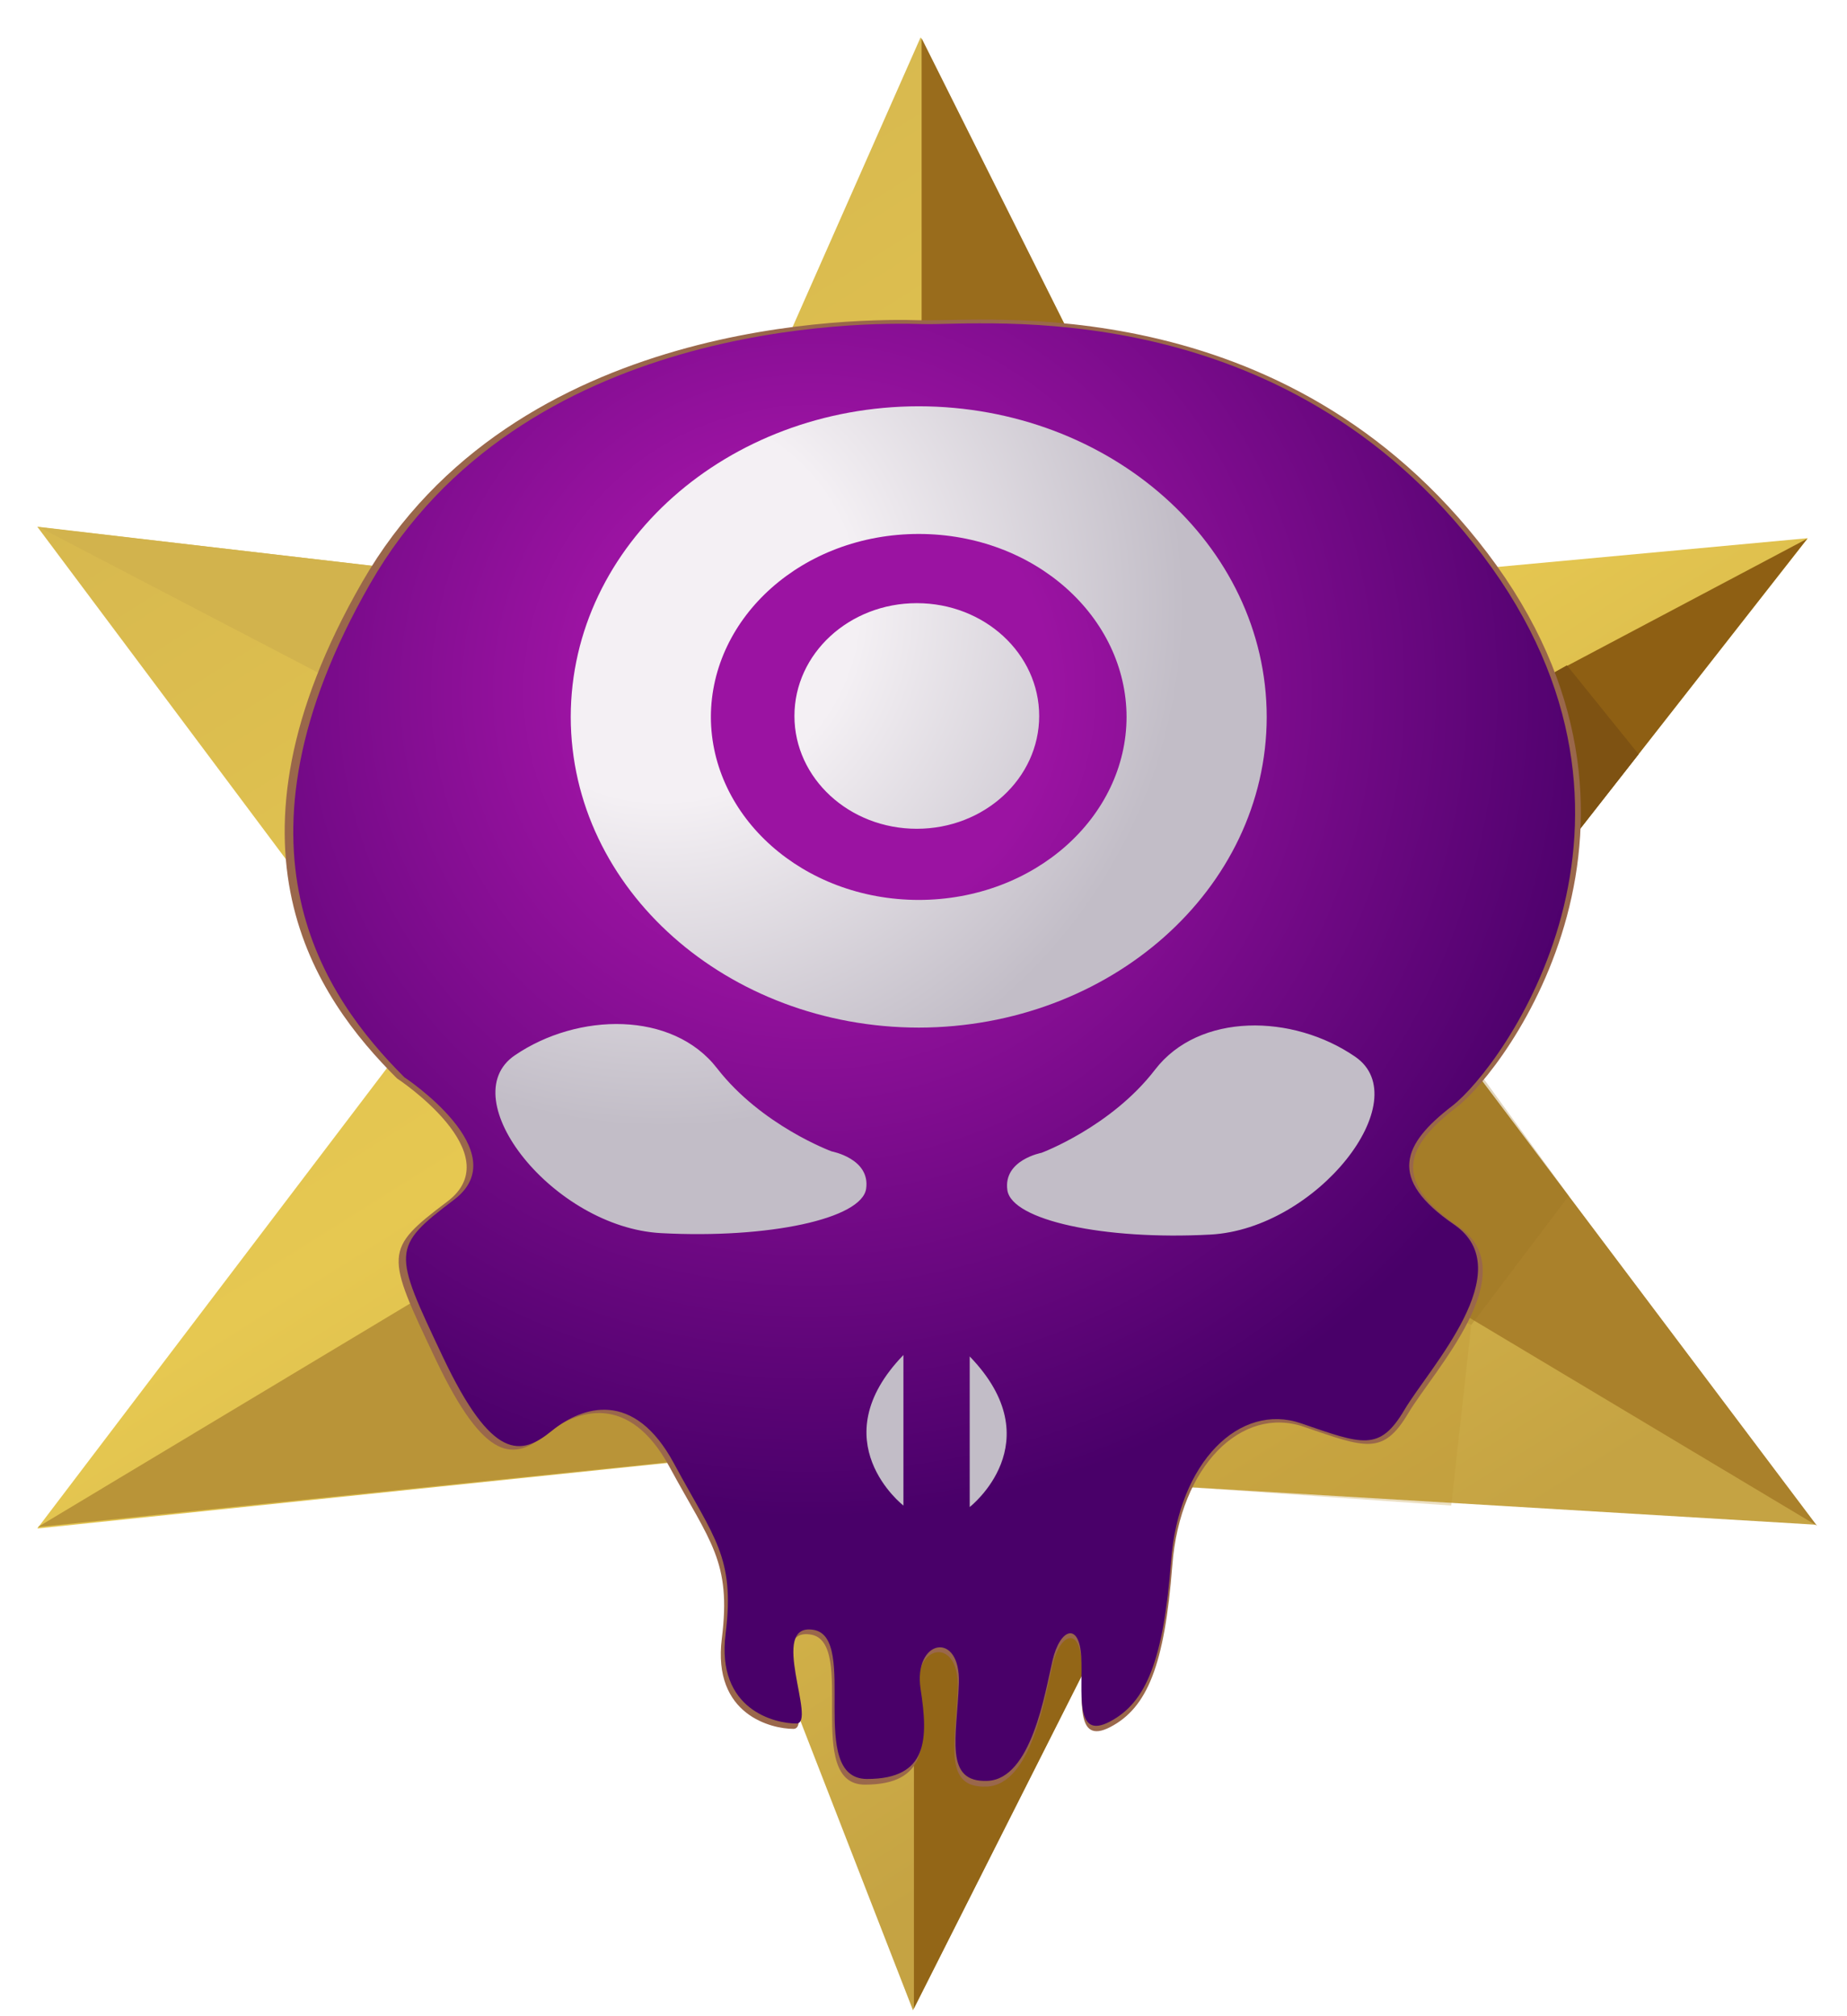 <svg xmlns="http://www.w3.org/2000/svg" version="1" viewBox="0 0 80.5 87.875"><linearGradient id="a" x1="17.032" x2="57.198" y1="8.209" y2="72.042" gradientUnits="userSpaceOnUse"><stop offset="0" stop-color="#D5B64E"/><stop offset=".505" stop-color="#E6C851"/><stop offset="1" stop-color="#C5A343"/></linearGradient><path fill="url(#a)" d="M40.125 1.625l-9.5 21.5-13.333 1.667-15.667-1.834 13.333 17.834 3.5 3.666L1.625 66.625l28.833-3 9.334 24 11.5-22.833 27.833 1.666-16.667-22.166 16.334-20.834-25.167 2.334-6.833-10.834"/><path fill="#996C1C" d="M40.167 1.667v25.375l6.25-12.875"/><path fill="#8E5F13" d="M78.771 23.479l-17.938 9.5 4.876 7.188"/><path fill="#AA812B" d="M79.188 66.5l-23.5-14.062 8.104-6.396"/><path fill="#936617" d="M39.833 87.542V62.354l9.084 7.188"/><path fill="#B99438" d="M1.646 66.563l23.937-14.375 5.23 11.375"/><path fill="#D2B34D" d="M1.708 22.979l12.938 6.75 1.979-5.021"/><path fill="#BA9435" d="M63.25 65.625l.875-7.875-8-3.375-4.833 10.417" opacity=".3"/><path fill="#9B7122" d="M68.375 52.125l-6-8.25-6.25 10.5 8 3.375" opacity=".3"/><path fill="#7E5212" d="M68.292 29l3.125 3.875-5.042 6.438-2.958-7.563"/><path fill="#9A674B" d="M17.304 47.007s4.971 3.272 2.19 5.368c-2.78 2.098-2.695 2.265-.505 6.879 2.192 4.613 3.455 4.36 4.803 3.271 1.349-1.091 3.624-1.846 5.394 1.426 1.77 3.271 2.696 4.11 2.275 7.465-.421 3.354 2.191 3.943 3.118 3.943.926 0-1.264-4.445.759-4.111 2.022.336-.338 6.542 2.358 6.542 2.698 0 2.698-1.761 2.36-3.942-.338-2.181 1.77-2.601 1.685-.251-.083 2.349-.673 4.36 1.264 4.278 1.938-.084 2.529-3.859 2.865-5.284.338-1.426 1.181-1.678 1.264-.168.086 1.51-.335 3.691 1.265 2.852 1.602-.839 2.358-2.684 2.695-7.046.338-4.361 3.034-6.961 5.731-6.039 2.696.923 3.454 1.258 4.551-.587 1.094-1.845 5.141-6.123 2.19-8.136-2.949-2.014-2.275-3.523-.086-5.201 2.192-1.678 10.197-12.498 1.35-24.157C55.981 12.45 42.753 14.043 40.141 13.96s-17.695-.168-24.353 11.408c-6.659 11.573-2.023 18.116 1.516 21.639z"/><radialGradient id="b" cx="35.291" cy="30.125" r="43.157" gradientUnits="userSpaceOnUse"><stop offset=".242" stop-color="#9B13A2"/><stop offset=".835" stop-color="#490069"/></radialGradient><path fill="url(#b)" d="M17.625 46.958s4.917 3.25 2.167 5.333-2.667 2.25-.5 6.833 3.417 4.333 4.75 3.25 3.583-1.833 5.333 1.417 2.667 4.083 2.25 7.417 2.167 3.917 3.083 3.917-1.25-4.416.75-4.083-.334 6.5 2.333 6.5 2.667-1.75 2.333-3.917 1.75-2.583 1.667-.25-.667 4.333 1.25 4.25c1.917-.083 2.501-3.833 2.833-5.25.334-1.417 1.168-1.667 1.25-.167.084 1.5-.332 3.667 1.25 2.833 1.584-.833 2.332-2.667 2.666-7s3-6.917 5.668-6c2.666.917 3.416 1.25 4.5-.583 1.082-1.833 5.084-6.083 2.166-8.083-2.916-2-2.25-3.5-.084-5.167 2.168-1.667 10.084-12.417 1.334-24s-21.833-10-24.417-10.083-17.5-.167-24.083 11.333-1.999 18 1.501 21.5z"/><radialGradient id="c" cx="28.875" cy="26.375" r="22.762" gradientUnits="userSpaceOnUse"><stop offset=".374" stop-color="#F4F0F4"/><stop offset="1" stop-color="#C2BDC7"/></radialGradient><path fill="url(#c)" d="M36.25 50.188s1.688.313 1.5 1.625S33.5 54 28.813 53.75s-9.125-5.875-6.375-7.75 6.875-1.938 8.813.563 4.999 3.625 4.999 3.625zm9.14.062s-1.671.313-1.485 1.625 4.208 2.188 8.85 1.938 9.035-5.875 6.313-7.75-6.808-1.938-8.727.563c-1.919 2.499-4.951 3.624-4.951 3.624zm-6.015 15.375v-6.563c-3.625 3.751 0 6.563 0 6.563zm2.889-6.5v6.563s3.625-2.813 0-6.563zM24.875 31.25c.01 7.534 6.849 13.528 15.167 13.542 8.317-.014 15.155-6.008 15.167-13.542-.012-7.535-6.85-13.53-15.167-13.541-8.318.011-15.157 6.005-15.167 13.541zm6.108 0c.01-4.35 3.997-7.972 9.059-7.976 5.061.004 9.05 3.626 9.058 7.976-.008 4.349-3.997 7.97-9.058 7.977-5.062-.008-9.049-3.629-9.059-7.977zm8.975-4.959c-2.945 0-5.333 2.201-5.333 4.917 0 2.715 2.388 4.917 5.333 4.917 2.947 0 5.334-2.201 5.334-4.917 0-2.716-2.387-4.917-5.334-4.917z"/></svg>